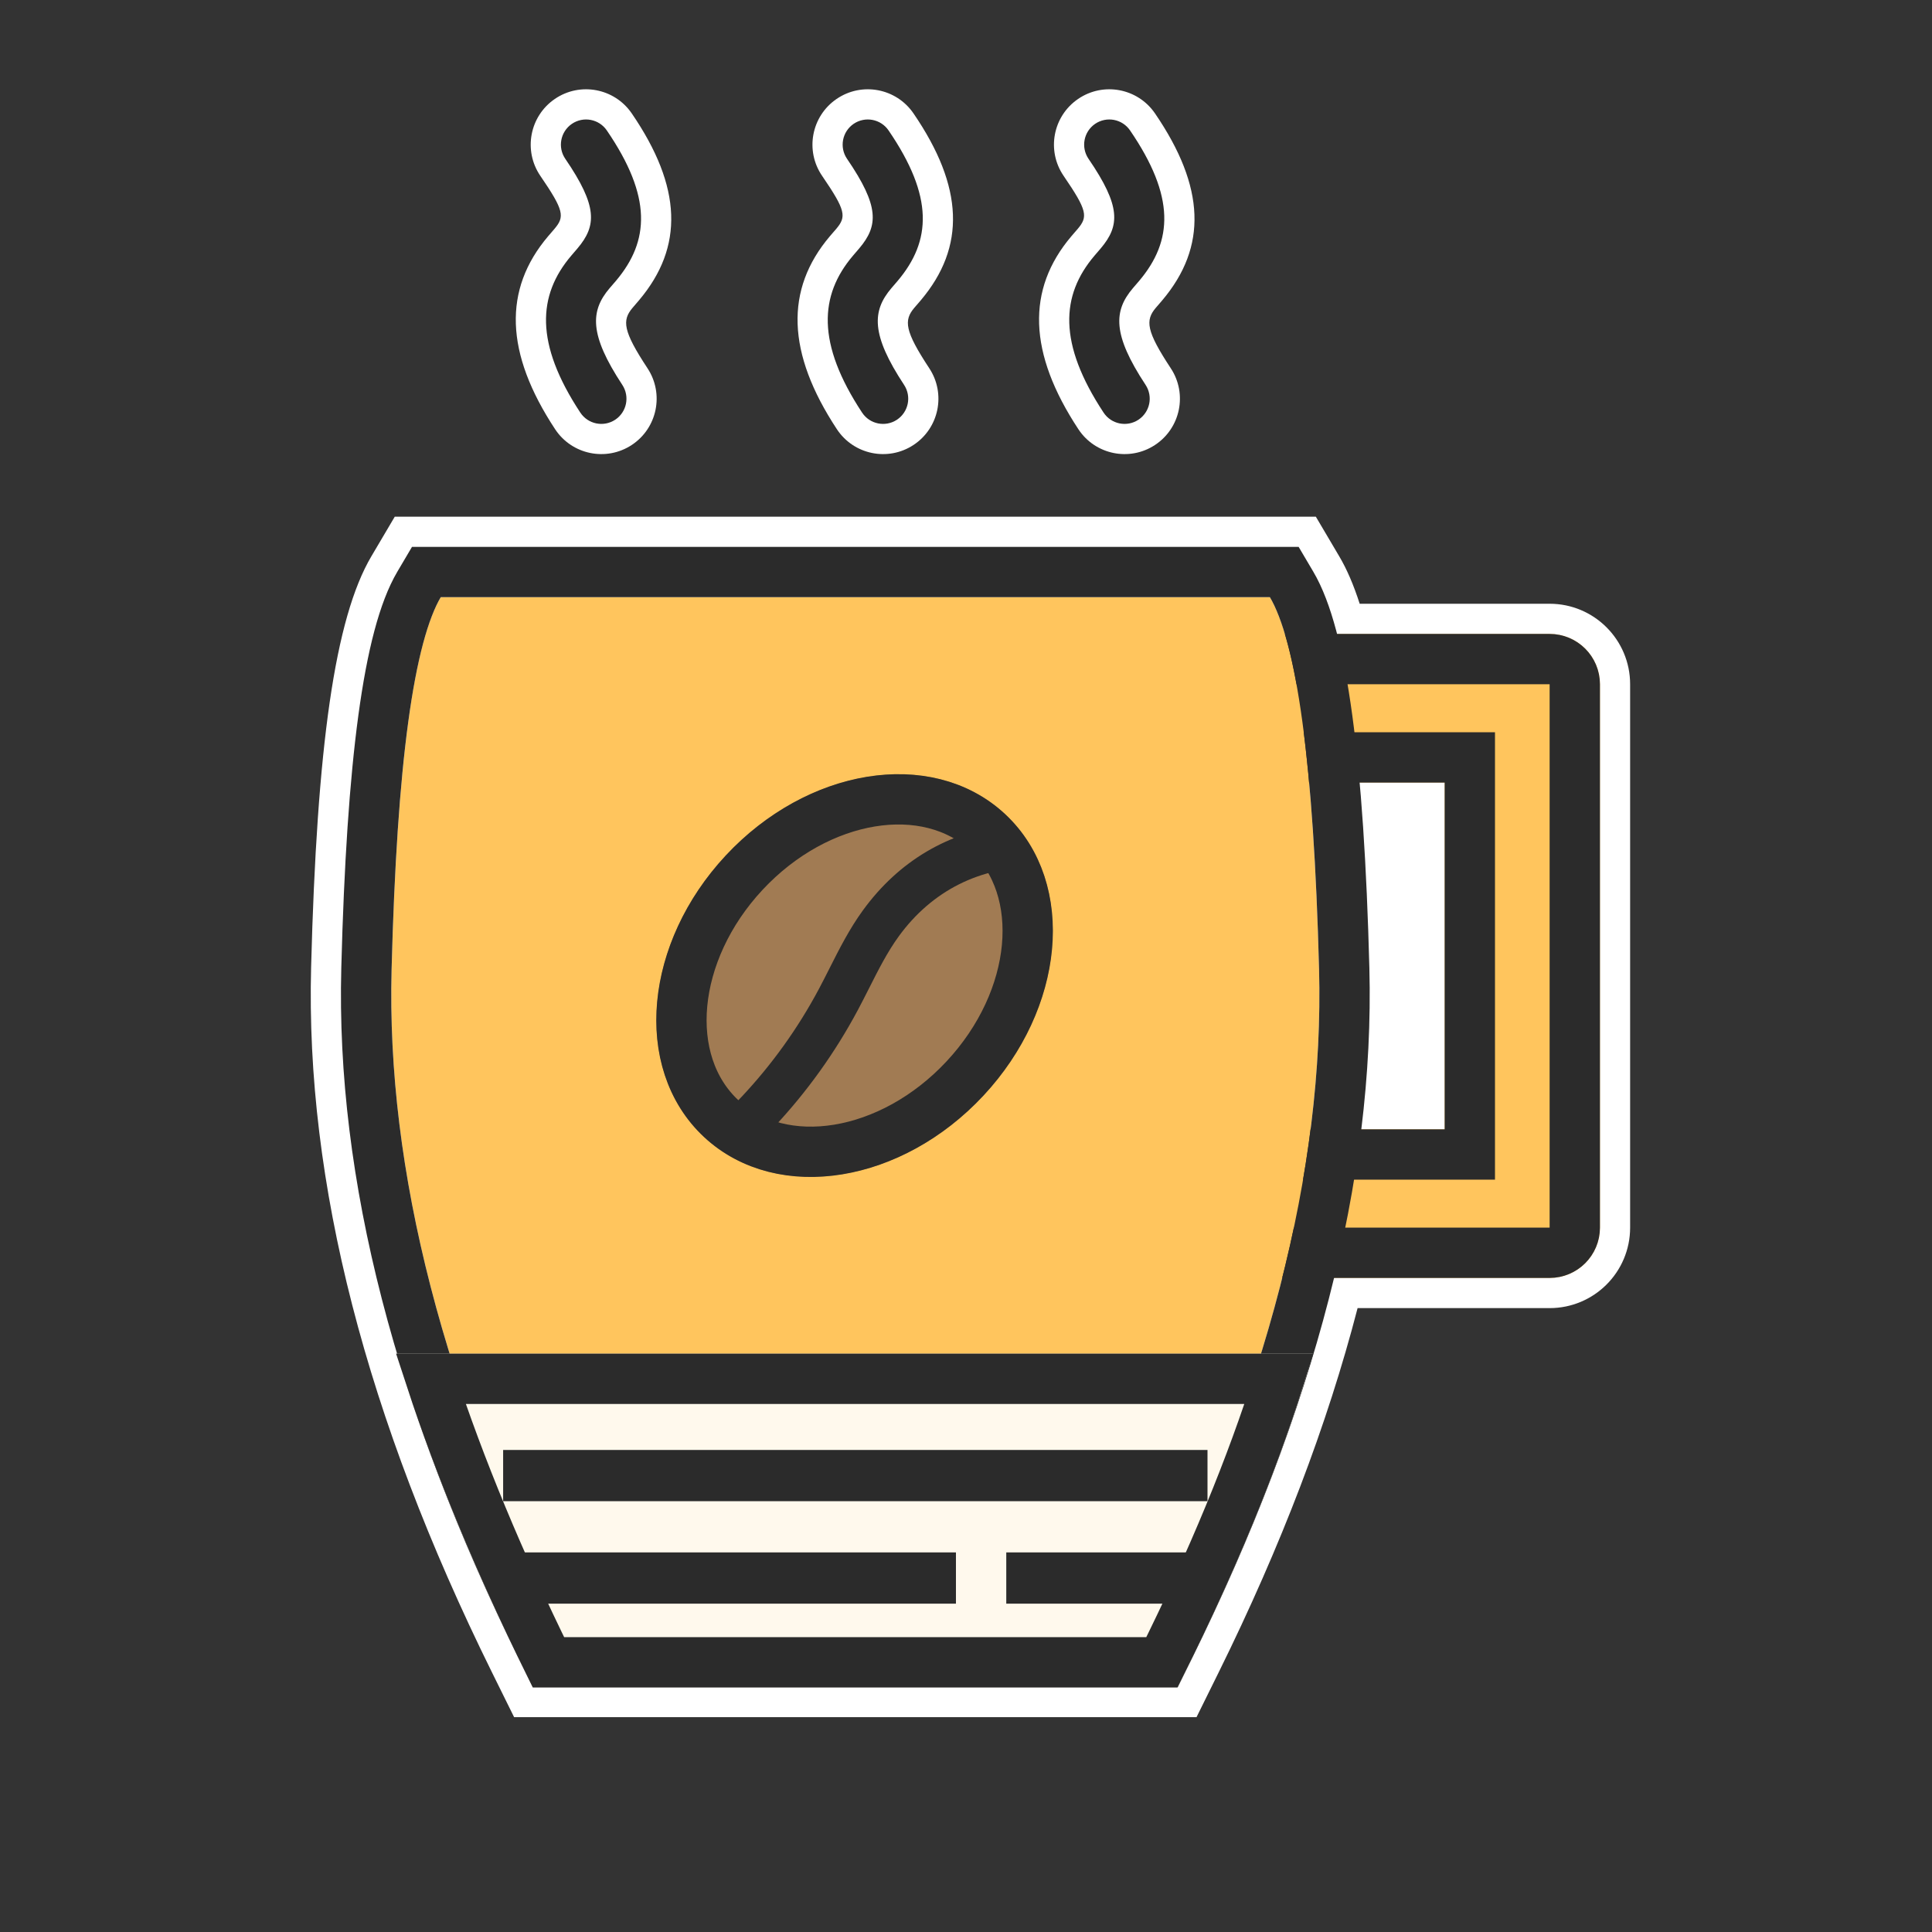 <?xml version="1.0" encoding="UTF-8"?>
<svg width="64px" height="64px" viewBox="0 0 64 64" version="1.1" xmlns="http://www.w3.org/2000/svg" xmlns:xlink="http://www.w3.org/1999/xlink">
    <rect x="0" y="0" width="64" height="64" fill="#333333" stroke="none"/>
    <!-- Generator: Sketch 49.1 (51147) - http://www.bohemiancoding.com/sketch -->
    <title>coffee</title>
    <desc>Created with Sketch.</desc>
    <defs>
        <path d="M41,37.41 L47.857,37.41 L47.857,25.923 L41,25.923 L41,22.667 C41,21.746 41.746,21 42.667,21 L51.333,21 C52.254,21 53,21.746 53,22.667 L53,40.667 C53,41.587 52.254,42.333 51.333,42.333 L42.667,42.333 C41.746,42.333 41,41.587 41,40.667 L41,37.41 Z" id="path-1"></path>
        <path d="M25.312,34.551 L6.021,34.551 C2.036,26.484 0.13,19.114 0.305,12.441 C0.479,5.767 1.022,1.659 1.933,0.116 L29.4,0.116 C30.311,1.659 30.854,5.767 31.029,12.441 C31.203,19.114 29.298,26.484 25.312,34.551 Z" id="path-2"></path>
        <path d="M0.467,25.175 C7.536,25.175 25.016,25.175 30.823,25.175 C29.852,28.545 28.357,32.231 26.337,36.233 L4.983,36.233 C3.014,32.283 1.508,28.597 0.467,25.175 Z" id="path-4"></path>
        <ellipse id="path-5" cx="9.976" cy="9.984" rx="5.833" ry="7.312"></ellipse>
    </defs>
    <g id="coffee" stroke="none" stroke-width="1" fill="none" fill-rule="evenodd">
        <rect id="Rectangle" x="0" y="0" width="64" height="64"></rect>
        <path d="M45.041,20 L51.333,20 C52.806,20 54,21.194 54,22.667 L54,40.667 C54,42.139 52.806,43.333 51.333,43.333 L44.972,43.333 C43.972,47.193 42.437,51.215 40.37,55.399 L39.636,56.884 L17.031,56.884 L16.297,55.399 C12.124,46.953 10.119,39.169 10.306,32.038 C10.497,24.736 11.089,20.484 12.303,18.427 L13.077,17.116 L43.589,17.116 L44.363,18.427 C44.616,18.854 44.841,19.376 45.041,20 Z M21.45,12.2 C22.007,13.046 21.773,14.183 20.928,14.74 C20.082,15.297 18.945,15.063 18.388,14.217 C16.726,11.695 16.661,9.588 18.159,7.824 C18.204,7.772 18.204,7.772 18.272,7.693 C18.335,7.619 18.335,7.619 18.367,7.582 C18.709,7.177 18.688,6.978 17.9,5.826 C17.329,4.99 17.544,3.849 18.379,3.278 C19.215,2.706 20.356,2.921 20.928,3.757 C22.595,6.195 22.661,8.178 21.17,9.945 C21.123,10.001 21.123,10.001 21.063,10.07 C20.985,10.161 20.985,10.161 20.955,10.196 C20.602,10.612 20.635,10.963 21.45,12.2 Z M30.784,12.2 C31.341,13.046 31.107,14.183 30.261,14.74 C29.416,15.297 28.279,15.063 27.722,14.217 C26.06,11.695 25.995,9.588 27.492,7.824 C27.537,7.772 27.537,7.772 27.605,7.693 C27.669,7.619 27.669,7.619 27.701,7.582 C28.042,7.177 28.022,6.978 27.234,5.826 C26.662,4.99 26.877,3.849 27.713,3.278 C28.549,2.706 29.69,2.921 30.261,3.757 C31.928,6.195 31.995,8.178 30.504,9.945 C30.457,10.001 30.457,10.001 30.397,10.07 C30.318,10.161 30.318,10.161 30.288,10.196 C29.935,10.612 29.969,10.963 30.784,12.2 Z M38.784,12.2 C39.341,13.046 39.107,14.183 38.261,14.74 C37.416,15.297 36.279,15.063 35.722,14.217 C34.06,11.695 33.995,9.588 35.492,7.824 C35.537,7.772 35.537,7.772 35.605,7.693 C35.669,7.619 35.669,7.619 35.701,7.582 C36.042,7.177 36.022,6.978 35.234,5.826 C34.662,4.99 34.877,3.849 35.713,3.278 C36.549,2.706 37.69,2.921 38.261,3.757 C39.928,6.195 39.995,8.178 38.504,9.945 C38.457,10.001 38.457,10.001 38.397,10.07 C38.318,10.161 38.318,10.161 38.288,10.196 C37.935,10.612 37.969,10.963 38.784,12.2 Z" id="Combined-Shape" fill="#FFFFFF" fill-rule="nonzero"></path>
        <g id="Combined-Shape">
            <use fill="#FFC55D" fill-rule="evenodd" xlink:href="#path-1"></use>
            <path stroke="#2B2B2B" stroke-width="1.667" d="M41.833,38.244 L41.833,40.667 C41.833,41.127 42.206,41.5 42.667,41.5 L51.333,41.5 C51.794,41.5 52.167,41.127 52.167,40.667 L52.167,22.667 C52.167,22.206 51.794,21.833 51.333,21.833 L42.667,21.833 C42.206,21.833 41.833,22.206 41.833,22.667 L41.833,25.09 L48.69,25.09 L48.69,38.244 L41.833,38.244 Z"></path>
        </g>
        <g id="cup" transform="translate(12.667, 19.667)">
            <mask id="mask-3" fill="white">
                <use xlink:href="#path-2"></use>
            </mask>
            <g id="Mask">
                <use fill="#FFC55D" fill-rule="evenodd" xlink:href="#path-2"></use>
                <path stroke="#2B2B2B" stroke-width="1.667" d="M25.83,35.384 L5.503,35.384 L5.274,34.92 C1.232,26.74 -0.707,19.24 -0.528,12.419 C-0.35,5.589 0.203,1.407 1.215,-0.308 L1.457,-0.718 L29.876,-0.718 L30.118,-0.308 C31.131,1.407 31.683,5.589 31.862,12.419 C32.04,19.24 30.101,26.74 26.06,34.92 L25.83,35.384 Z"></path>
            </g>
            <g id="Rectangle-60">
                <use fill="#FFF9ED" fill-rule="evenodd" xlink:href="#path-4"></use>
                <path stroke="#2B2B2B" stroke-width="1.667" d="M1.604,26.008 C2.565,28.943 3.864,32.074 5.501,35.4 L25.823,35.4 C27.497,32.035 28.79,28.904 29.702,26.008 C27.197,26.008 26.644,26.008 21.943,26.008 C18.6,26.008 18.6,26.008 15.092,26.008 C7.179,26.008 6.659,26.008 1.604,26.008 Z"></path>
            </g>
            <polygon id="Rectangle-2" fill="#2B2B2B" points="3.738 31.759 19 31.759 19 33.456 4.306 33.456"></polygon>
            <rect id="Rectangle-3" fill="#2B2B2B" x="4" y="28.365" width="23.333" height="1.697"></rect>
            <polygon id="Rectangle-4" fill="#2B2B2B" points="20.667 31.759 27.747 31.759 26.952 33.456 20.667 33.456"></polygon>
        </g>
        <path d="M20.615,12.75 C20.868,13.135 20.762,13.651 20.378,13.905 C19.993,14.158 19.477,14.052 19.223,13.667 C17.714,11.376 17.807,9.784 18.922,8.471 C18.951,8.436 19.094,8.272 19.132,8.226 C19.764,7.477 19.802,6.836 18.726,5.261 C18.466,4.881 18.564,4.363 18.944,4.103 C19.324,3.844 19.842,3.941 20.102,4.321 C21.604,6.519 21.517,7.983 20.406,9.301 C20.358,9.358 20.213,9.525 20.192,9.549 C19.557,10.297 19.512,11.076 20.615,12.75 Z M29.949,12.75 C30.202,13.135 30.095,13.651 29.711,13.905 C29.327,14.158 28.81,14.052 28.557,13.667 C27.047,11.376 27.14,9.784 28.255,8.471 C28.284,8.436 28.427,8.272 28.465,8.226 C29.097,7.477 29.136,6.836 28.059,5.261 C27.8,4.881 27.897,4.363 28.277,4.103 C28.657,3.844 29.176,3.941 29.435,4.321 C30.938,6.519 30.85,7.983 29.739,9.301 C29.691,9.358 29.546,9.525 29.526,9.549 C28.891,10.297 28.845,11.076 29.949,12.75 Z M37.949,12.75 C38.202,13.135 38.095,13.651 37.711,13.905 C37.327,14.158 36.81,14.052 36.557,13.667 C35.047,11.376 35.14,9.784 36.255,8.471 C36.284,8.436 36.427,8.272 36.465,8.226 C37.097,7.477 37.136,6.836 36.059,5.261 C35.8,4.881 35.897,4.363 36.277,4.103 C36.657,3.844 37.176,3.941 37.435,4.321 C38.938,6.519 38.85,7.983 37.739,9.301 C37.691,9.358 37.546,9.525 37.526,9.549 C36.891,10.297 36.845,11.076 37.949,12.75 Z" id="Combined-Shape" fill="#2B2B2B" fill-rule="nonzero"></path>
        <g id="coffee-cup" transform="translate(18.333, 22.333)">
            <g id="Oval-33" transform="translate(9.976, 9.984) rotate(43) translate(-9.976, -9.984) ">
                <use fill="#A17B53" fill-rule="evenodd" xlink:href="#path-5"></use>
                <ellipse stroke="#2B2B2B" stroke-width="1.667" cx="9.976" cy="9.984" rx="5" ry="6.479"></ellipse>
            </g>
            <path d="M7.294,15.015 C8.392,13.847 9.331,12.537 10.086,11.123 C10.212,10.886 10.334,10.646 10.455,10.406 C10.768,9.785 11.064,9.2 11.443,8.679 C12.536,7.178 14.14,6.363 15.992,6.397 C15.778,5.875 15.474,5.396 15.079,4.978 C13.088,5.212 11.442,6.19 10.258,7.815 C9.808,8.432 9.471,9.099 9.146,9.744 C9.029,9.975 8.913,10.205 8.792,10.432 C8.098,11.733 7.235,12.936 6.225,14.01 C5.626,14.647 5.322,14.859 4.869,14.928 C4.92,14.985 4.972,15.042 5.027,15.097 C5.382,15.452 5.786,15.737 6.225,15.955 C6.837,15.593 7.08,15.242 7.294,15.015 Z" id="Shape" fill="#2B2B2B" fill-rule="nonzero"></path>
        </g>
    </g>
</svg>